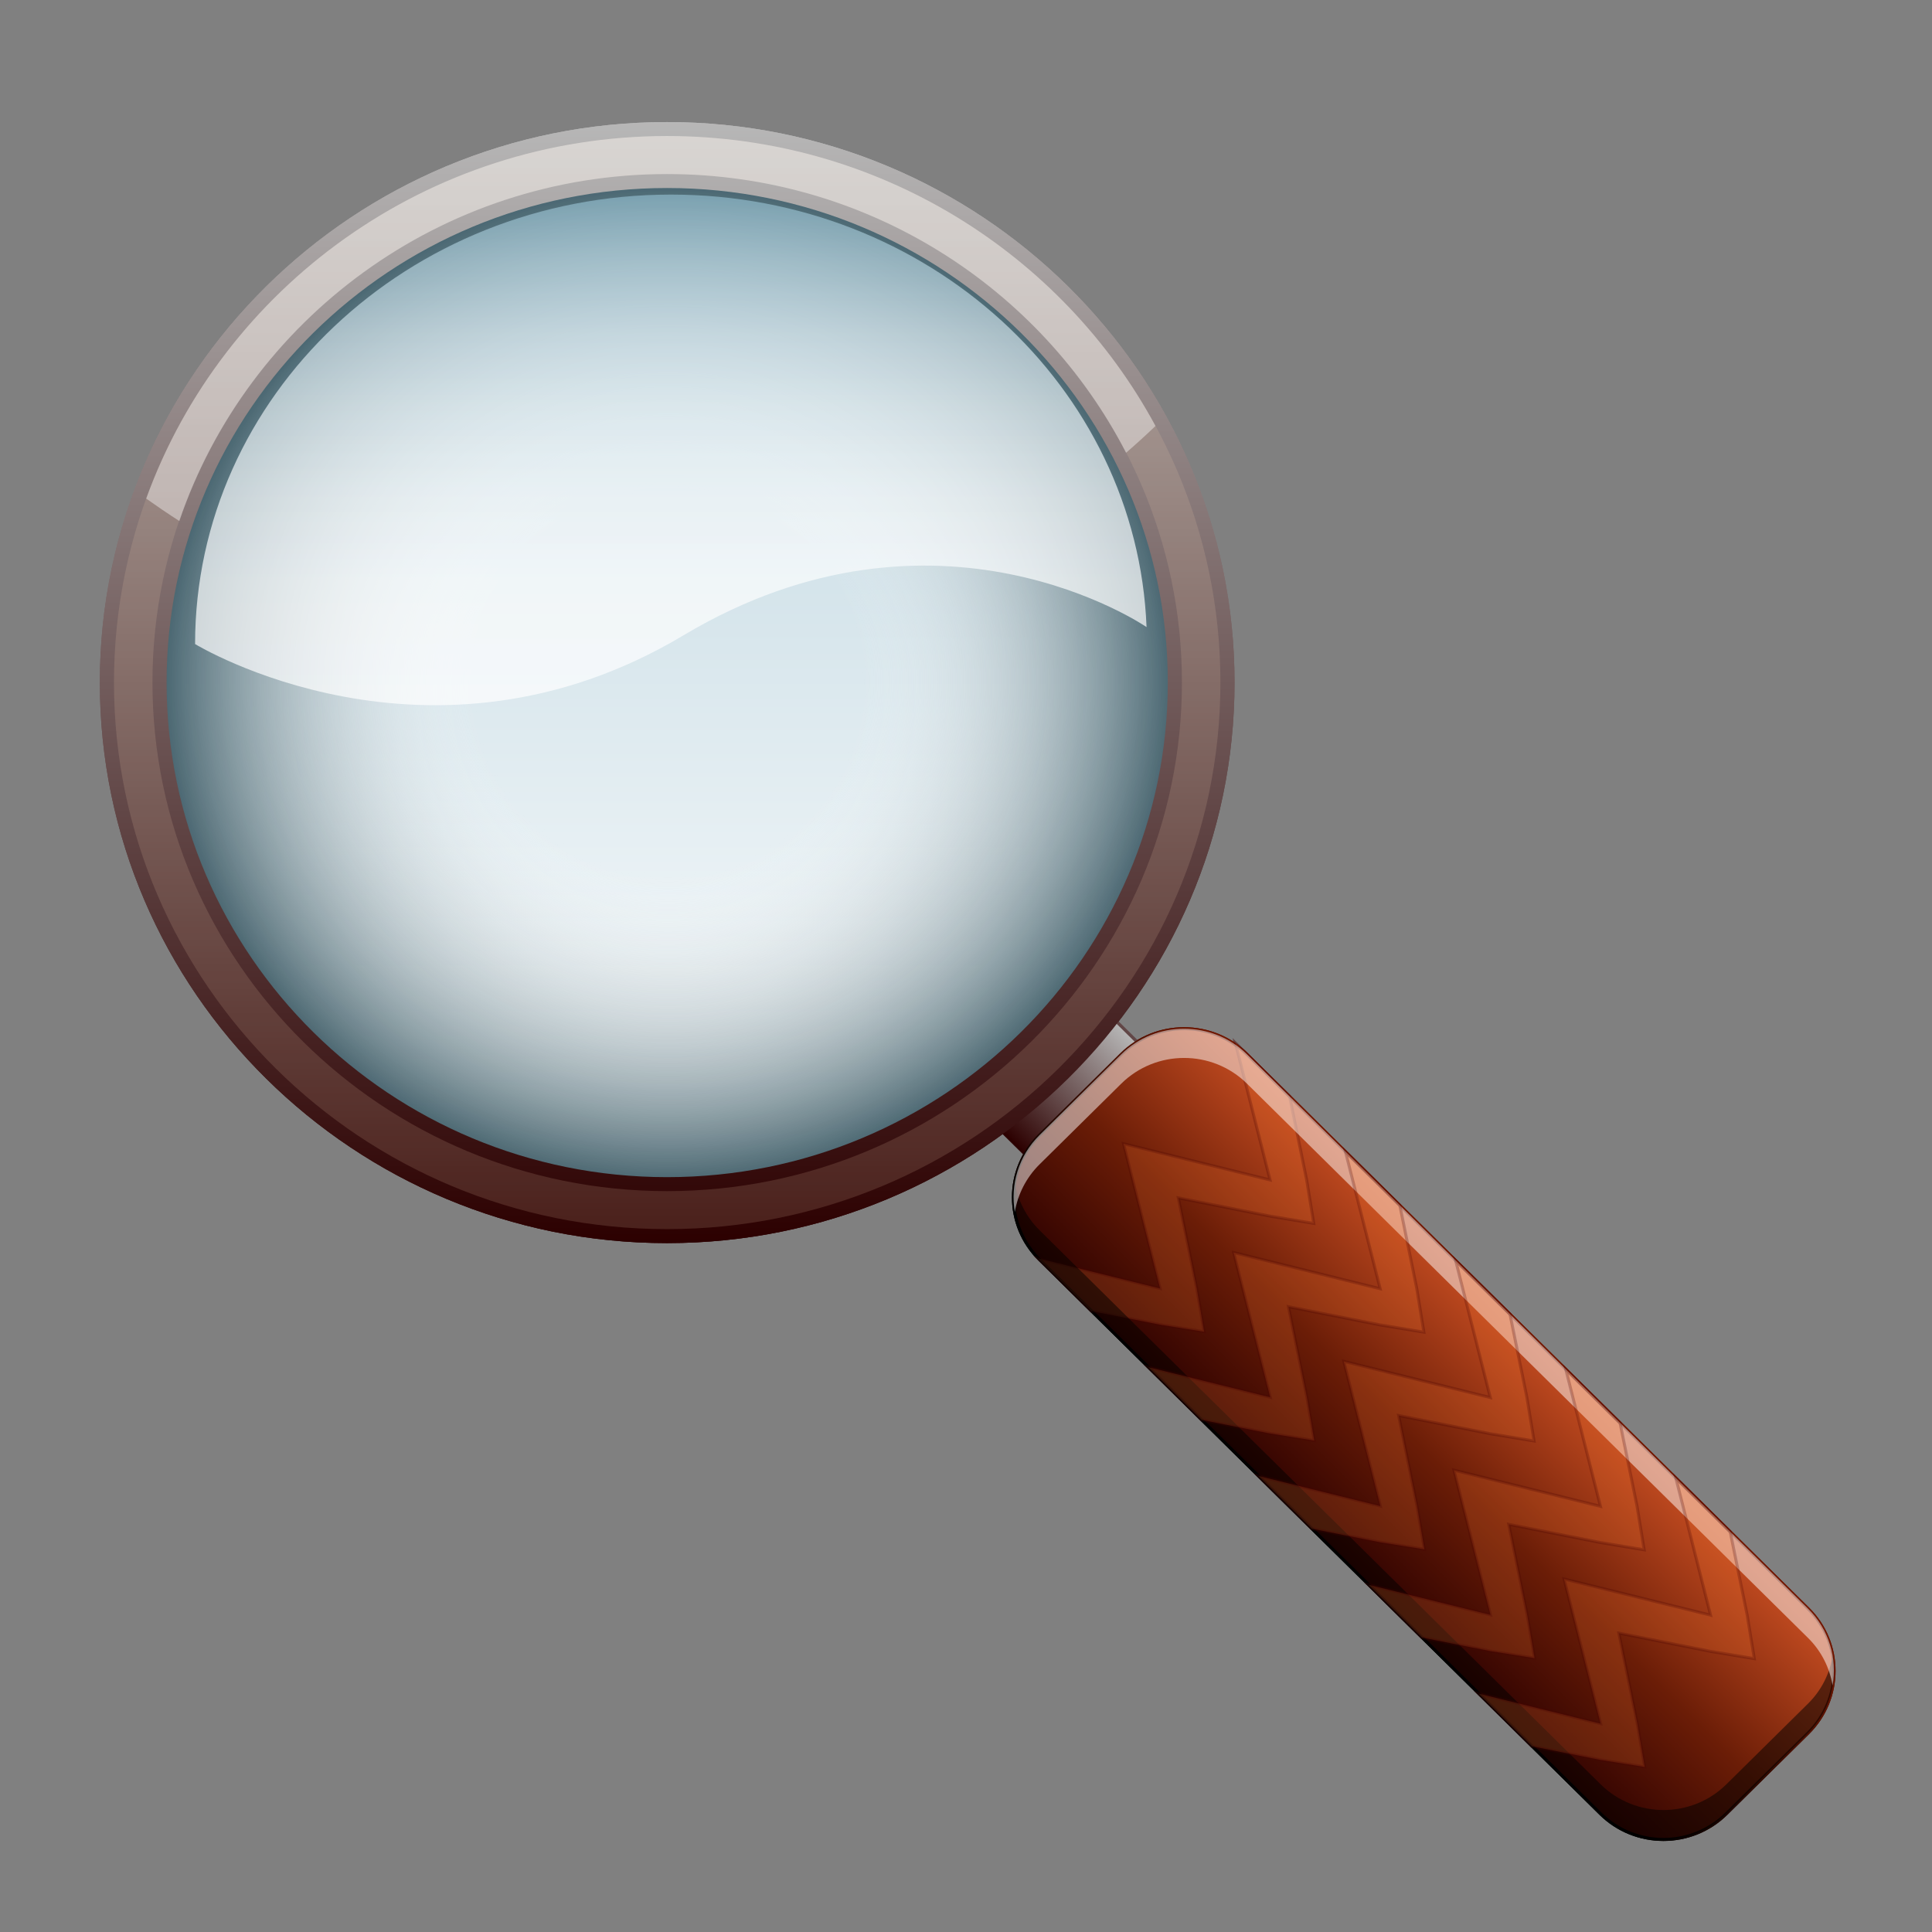<?xml version="1.0" encoding="utf-8"?>
<!-- Generator: Adobe Illustrator 16.0.0, SVG Export Plug-In . SVG Version: 6.00 Build 0)  -->
<!DOCTYPE svg PUBLIC "-//W3C//DTD SVG 1.1//EN" "http://www.w3.org/Graphics/SVG/1.1/DTD/svg11.dtd">
<svg version="1.1" id="Слой_1" xmlns="http://www.w3.org/2000/svg" xmlns:xlink="http://www.w3.org/1999/xlink" x="0px" y="0px"
	 width="120px" height="120px" viewBox="0 0 120 120" enable-background="new 0 0 120 120" xml:space="preserve">
<rect x="0" y="0" width="120" height="120" fill="#808080" stroke="none"/>
<g id="normal_1_">
	
		<linearGradient id="SVGID_1_" gradientUnits="userSpaceOnUse" x1="-240.079" y1="312.654" x2="-236.216" y2="312.654" gradientTransform="matrix(1.816 -1.816 -1.816 -1.816 1066.367 202.48)">
		<stop  offset="0" style="stop-color:#2C0000"/>
		<stop  offset="1" style="stop-color:#B7B7B7"/>
	</linearGradient>
	
		<linearGradient id="SVGID_2_" gradientUnits="userSpaceOnUse" x1="-240.078" y1="312.654" x2="-230.047" y2="312.654" gradientTransform="matrix(1.816 -1.816 -1.816 -1.816 1066.367 202.48)">
		<stop  offset="0" style="stop-color:#2C0000"/>
		<stop  offset="1" style="stop-color:#B7B7B7"/>
	</linearGradient>
	
		<path fill="url(#SVGID_1_)" stroke="url(#SVGID_2_)" stroke-width="0.187" stroke-linecap="round" stroke-linejoin="round" stroke-miterlimit="5.8" d="
		M57.953,66.03l7.002-6.917l9.317,9.206l-7.002,6.917L57.953,66.03z"/>
	
		<linearGradient id="SVGID_3_" gradientUnits="userSpaceOnUse" x1="-113.319" y1="350.093" x2="-108.221" y2="355.191" gradientTransform="matrix(2.568 0 0 -2.568 372.427 995.212)">
		<stop  offset="0" style="stop-color:#2A0000"/>
		<stop  offset="0.5" style="stop-color:#6B1D07"/>
		<stop  offset="1" style="stop-color:#C04A20"/>
	</linearGradient>
	
		<linearGradient id="SVGID_4_" gradientUnits="userSpaceOnUse" x1="-112.78" y1="350.632" x2="-108.121" y2="355.291" gradientTransform="matrix(2.568 0 0 -2.568 372.427 995.212)">
		<stop  offset="0" style="stop-color:#000000"/>
		<stop  offset="1" style="stop-color:#721700"/>
	</linearGradient>
	<path fill="url(#SVGID_3_)" stroke="url(#SVGID_4_)" stroke-width="0.187" d="M112.296,99.917c2.16,2.133,2.16,5.594,0,7.727
		l-5.069,5.006c-2.158,2.136-5.659,2.135-7.818,0L64.565,78.229c-2.158-2.133-2.158-5.591,0-7.724l5.071-5.01
		c2.158-2.134,5.66-2.134,7.819,0L112.296,99.917L112.296,99.917z"/>
	<path fill="#FF8035" fill-opacity="0.2" stroke="#480000" stroke-width="0.187" stroke-opacity="0.253" d="M76.73,64.78
		l2.154,8.509l-9.101-2.25l2.274,8.992l-7.574-1.872l3.314,3.274l4.26,0.845l2.733,0.438l-0.458-2.685l-1.145-5.629l5.695,1.134
		l2.718,0.453l-0.442-2.7l-1.055-5.177L76.73,64.78L76.73,64.78z"/>
	
		<linearGradient id="SVGID_5_" gradientUnits="userSpaceOnUse" x1="-128.881" y1="358.248" x2="-128.881" y2="383.763" gradientTransform="matrix(2.568 0 0 -2.568 372.427 995.212)">
		<stop  offset="0" style="stop-color:#FFFFFF"/>
		<stop  offset="1" style="stop-color:#B8D2DD"/>
	</linearGradient>
	<path fill="url(#SVGID_5_)" d="M74.6,42.393c0,18.095-14.848,32.764-33.163,32.764c-18.315,0-33.164-14.669-33.164-32.764
		S23.122,9.63,41.437,9.63C59.752,9.63,74.6,24.298,74.6,42.393L74.6,42.393z"/>
	
		<radialGradient id="SVGID_6_" cx="-116.288" cy="356.074" r="72.344" gradientTransform="matrix(0.458 0 0 -0.453 94.745 203.655)" gradientUnits="userSpaceOnUse">
		<stop  offset="0" style="stop-color:#FFFFFF;stop-opacity:0"/>
		<stop  offset="0.362" style="stop-color:#FFFFFF;stop-opacity:0"/>
		<stop  offset="1" style="stop-color:#294A56"/>
	</radialGradient>
	<path fill="url(#SVGID_6_)" d="M74.6,42.393c0,18.095-14.848,32.764-33.163,32.764c-18.315,0-33.164-14.669-33.164-32.764
		S23.122,9.63,41.437,9.63C59.752,9.63,74.6,24.298,74.6,42.393L74.6,42.393z"/>
	<g opacity="0.7" enable-background="new    ">
		
			<linearGradient id="SVGID_7_" gradientUnits="userSpaceOnUse" x1="-129.099" y1="370.715" x2="-129.099" y2="383.655" gradientTransform="matrix(2.451 0 0 -2.451 358.086 952.421)">
			<stop  offset="0" style="stop-color:#FFFFFF"/>
			<stop  offset="0.241" style="stop-color:#FCFDFE"/>
			<stop  offset="0.422" style="stop-color:#F2F7F9"/>
			<stop  offset="0.583" style="stop-color:#E2EDF1"/>
			<stop  offset="0.733" style="stop-color:#CCDEE6"/>
			<stop  offset="0.873" style="stop-color:#AECCD8"/>
			<stop  offset="1" style="stop-color:#8DB7C8"/>
		</linearGradient>
		<path fill="url(#SVGID_7_)" d="M42.451,39.462c15.792-9.437,28.763-0.513,28.763-0.513C70.628,24.02,57.628,12.086,41.676,12.086
			c-16.324,0-29.559,12.498-29.559,27.917C12.118,40.004,26.659,48.899,42.451,39.462L42.451,39.462z"/>
	</g>
	
		<linearGradient id="SVGID_8_" gradientUnits="userSpaceOnUse" x1="-129.191" y1="357.084" x2="-129.191" y2="385.493" gradientTransform="matrix(2.451 0 0 -2.451 358.086 952.421)">
		<stop  offset="0" style="stop-color:#2C0000"/>
		<stop  offset="1" style="stop-color:#B7B7B7"/>
	</linearGradient>
	<path fill="url(#SVGID_8_)" d="M41.433,7.582C22.013,7.582,6.2,23.204,6.2,42.389c0,19.186,15.813,34.823,35.233,34.823
		S76.68,61.574,76.68,42.389C76.68,23.203,60.853,7.582,41.433,7.582z M41.433,11.678c17.153,0,31.101,13.766,31.101,30.71
		c0,16.946-13.948,30.727-31.101,30.727S10.347,59.336,10.347,42.389C10.347,25.443,24.279,11.678,41.433,11.678z"/>
	<path opacity="0.151" fill="#F3D2AF" enable-background="new    " d="M41.433,8.449c-18.95,0-34.354,15.219-34.354,33.939
		c0,18.722,15.404,33.955,34.354,33.955c18.951,0,34.369-15.233,34.369-33.955C75.802,23.668,60.383,8.449,41.433,8.449z
		 M41.433,10.811c17.623,0,31.979,14.17,31.979,31.578c0,17.41-14.356,31.594-31.979,31.594c-17.622,0-31.964-14.184-31.964-31.594
		C9.468,24.98,23.811,10.811,41.433,10.811z"/>
	<g opacity="0.5" enable-background="new    ">
		<path d="M63.03,73.457c-0.288,1.685,0.225,3.479,1.54,4.777l34.844,34.411c2.159,2.134,5.659,2.134,7.818,0l5.067-5.007
			c1.315-1.298,1.813-3.084,1.527-4.766c-0.185,1.079-0.683,2.112-1.527,2.945l-5.067,5.007c-2.159,2.133-5.659,2.132-7.818,0
			L64.57,76.414C63.728,75.581,63.215,74.536,63.03,73.457z"/>
	</g>
	<g opacity="0.5" enable-background="new    ">
		<path fill="#FFFFFF" d="M73.54,63.896c-1.414,0-2.822,0.528-3.901,1.592l-5.068,5.01c-1.315,1.299-1.828,3.093-1.54,4.779
			c0.185-1.08,0.697-2.126,1.54-2.959l5.068-5.006c2.159-2.135,5.66-2.135,7.818,0l34.843,34.422
			c0.847,0.836,1.344,1.876,1.527,2.959c0.288-1.685-0.21-3.479-1.527-4.779L77.457,65.488
			C76.377,64.424,74.956,63.896,73.54,63.896z"/>
	</g>
	<g opacity="0.4" enable-background="new    ">
		<path fill="#FFFFFF" d="M41.433,8.449c-14.896,0-27.599,9.401-32.353,22.519c0.676,0.48,1.358,0.945,2.059,1.394
			c4.257-12.504,16.223-21.551,30.294-21.551c12.427,0,23.219,7.051,28.509,17.312c0.623-0.539,1.232-1.095,1.828-1.665
			C65.983,15.748,54.56,8.449,41.433,8.449z"/>
	</g>
	<path fill="#FF8035" fill-opacity="0.2" stroke="#480000" stroke-width="0.187" stroke-opacity="0.253" d="M83.571,71.537
		l2.153,8.51l-9.101-2.249l2.275,8.992l-7.574-1.873l3.313,3.273l4.261,0.847l2.733,0.438l-0.458-2.686l-1.146-5.628l5.695,1.132
		l2.717,0.45L88,80.047l-1.053-5.176L83.571,71.537z"/>
	<path fill="#FF8035" fill-opacity="0.2" stroke="#480000" stroke-width="0.187" stroke-opacity="0.253" d="M90.413,78.296
		l2.152,8.509l-9.101-2.249l2.275,8.991l-7.573-1.871l3.313,3.273l4.26,0.845l2.732,0.437l-0.457-2.684L86.87,87.92l5.695,1.132
		l2.718,0.452l-0.443-2.699l-1.053-5.176L90.413,78.296z"/>
	<path fill="#FF8035" fill-opacity="0.2" stroke="#480000" stroke-width="0.187" stroke-opacity="0.253" d="M97.253,85.054
		l2.153,8.507l-9.101-2.247l2.275,8.991l-7.573-1.87l3.313,3.272l4.261,0.846l2.733,0.437l-0.459-2.685l-1.145-5.626l5.695,1.131
		l2.718,0.452l-0.442-2.701l-1.055-5.173L97.253,85.054L97.253,85.054z"/>
	<path fill="#FF8035" fill-opacity="0.2" stroke="#480000" stroke-width="0.187" stroke-opacity="0.253" d="M104.093,91.813
		l2.153,8.507l-9.101-2.246l2.275,8.989l-7.574-1.869l3.314,3.272l4.26,0.846l2.734,0.436l-0.459-2.685l-1.146-5.627l5.695,1.133
		l2.719,0.453l-0.442-2.702l-1.054-5.173L104.093,91.813z"/>
</g>
<g id="active_1_">
	
		<linearGradient id="SVGID_9_" gradientUnits="userSpaceOnUse" x1="-240.079" y1="312.654" x2="-236.216" y2="312.654" gradientTransform="matrix(1.816 -1.816 -1.816 -1.816 1066.367 202.48)">
		<stop  offset="0" style="stop-color:#2C0000"/>
		<stop  offset="1" style="stop-color:#B7B7B7"/>
	</linearGradient>
	
		<linearGradient id="SVGID_10_" gradientUnits="userSpaceOnUse" x1="-240.078" y1="312.654" x2="-230.047" y2="312.654" gradientTransform="matrix(1.816 -1.816 -1.816 -1.816 1066.367 202.48)">
		<stop  offset="0" style="stop-color:#2C0000"/>
		<stop  offset="1" style="stop-color:#B7B7B7"/>
	</linearGradient>
	
		<path fill="url(#SVGID_9_)" stroke="url(#SVGID_10_)" stroke-width="0.187" stroke-linecap="round" stroke-linejoin="round" stroke-miterlimit="5.8" d="
		M57.953,66.03l7.002-6.917l9.317,9.206l-7.002,6.917L57.953,66.03z"/>
	
		<linearGradient id="SVGID_11_" gradientUnits="userSpaceOnUse" x1="-113.319" y1="350.093" x2="-108.221" y2="355.191" gradientTransform="matrix(2.568 0 0 -2.568 372.427 995.212)">
		<stop  offset="0" style="stop-color:#2A0000"/>
		<stop  offset="0.5" style="stop-color:#6B1D07"/>
		<stop  offset="1" style="stop-color:#C04A20"/>
	</linearGradient>
	
		<linearGradient id="SVGID_12_" gradientUnits="userSpaceOnUse" x1="-112.78" y1="350.632" x2="-108.121" y2="355.291" gradientTransform="matrix(2.568 0 0 -2.568 372.427 995.212)">
		<stop  offset="0" style="stop-color:#000000"/>
		<stop  offset="1" style="stop-color:#721700"/>
	</linearGradient>
	<path fill="url(#SVGID_11_)" stroke="url(#SVGID_12_)" stroke-width="0.187" d="M112.296,99.917c2.16,2.133,2.16,5.594,0,7.727
		l-5.069,5.006c-2.158,2.136-5.659,2.135-7.818,0L64.565,78.229c-2.158-2.133-2.158-5.591,0-7.724l5.071-5.01
		c2.158-2.134,5.66-2.134,7.819,0L112.296,99.917L112.296,99.917z"/>
	<path fill="#FF8035" fill-opacity="0.2" stroke="#480000" stroke-width="0.187" stroke-opacity="0.253" d="M76.73,64.78
		l2.154,8.509l-9.101-2.25l2.274,8.992l-7.574-1.872l3.314,3.274l4.26,0.845l2.733,0.438l-0.458-2.685l-1.145-5.629l5.695,1.134
		l2.718,0.453l-0.442-2.7l-1.055-5.177L76.73,64.78L76.73,64.78z"/>
	
		<linearGradient id="SVGID_13_" gradientUnits="userSpaceOnUse" x1="-128.881" y1="358.248" x2="-128.881" y2="383.763" gradientTransform="matrix(2.568 0 0 -2.568 372.427 995.212)">
		<stop  offset="0" style="stop-color:#FFFFFF"/>
		<stop  offset="1" style="stop-color:#B8D2DD"/>
	</linearGradient>
	<path fill="url(#SVGID_13_)" d="M74.6,42.393c0,18.095-14.848,32.764-33.163,32.764c-18.315,0-33.164-14.669-33.164-32.764
		S23.122,9.63,41.437,9.63C59.752,9.63,74.6,24.298,74.6,42.393L74.6,42.393z"/>
	
		<radialGradient id="SVGID_14_" cx="-116.288" cy="356.074" r="72.344" gradientTransform="matrix(0.458 0 0 -0.453 94.745 203.655)" gradientUnits="userSpaceOnUse">
		<stop  offset="0" style="stop-color:#FFFFFF;stop-opacity:0"/>
		<stop  offset="0.362" style="stop-color:#FFFFFF;stop-opacity:0"/>
		<stop  offset="1" style="stop-color:#294A56"/>
	</radialGradient>
	<path fill="url(#SVGID_14_)" d="M74.6,42.393c0,18.095-14.848,32.764-33.163,32.764c-18.315,0-33.164-14.669-33.164-32.764
		S23.122,9.63,41.437,9.63C59.752,9.63,74.6,24.298,74.6,42.393L74.6,42.393z"/>
	<g opacity="0.7" enable-background="new    ">
		
			<linearGradient id="SVGID_15_" gradientUnits="userSpaceOnUse" x1="-129.099" y1="370.715" x2="-129.099" y2="383.655" gradientTransform="matrix(2.451 0 0 -2.451 358.086 952.421)">
			<stop  offset="0" style="stop-color:#FFFFFF"/>
			<stop  offset="0.241" style="stop-color:#FCFDFE"/>
			<stop  offset="0.422" style="stop-color:#F2F7F9"/>
			<stop  offset="0.583" style="stop-color:#E2EDF1"/>
			<stop  offset="0.733" style="stop-color:#CCDEE6"/>
			<stop  offset="0.873" style="stop-color:#AECCD8"/>
			<stop  offset="1" style="stop-color:#8DB7C8"/>
		</linearGradient>
		<path fill="url(#SVGID_15_)" d="M42.451,39.462c15.792-9.437,28.763-0.513,28.763-0.513C70.628,24.02,57.628,12.086,41.676,12.086
			c-16.324,0-29.559,12.498-29.559,27.917C12.118,40.004,26.659,48.899,42.451,39.462L42.451,39.462z"/>
	</g>
	
		<linearGradient id="SVGID_16_" gradientUnits="userSpaceOnUse" x1="-129.191" y1="357.084" x2="-129.191" y2="385.493" gradientTransform="matrix(2.451 0 0 -2.451 358.086 952.421)">
		<stop  offset="0" style="stop-color:#2C0000"/>
		<stop  offset="1" style="stop-color:#B7B7B7"/>
	</linearGradient>
	<path fill="url(#SVGID_16_)" d="M41.433,7.582C22.013,7.582,6.2,23.204,6.2,42.389c0,19.186,15.813,34.823,35.233,34.823
		S76.68,61.574,76.68,42.389C76.68,23.203,60.853,7.582,41.433,7.582z M41.433,11.678c17.153,0,31.101,13.766,31.101,30.71
		c0,16.946-13.948,30.727-31.101,30.727S10.347,59.336,10.347,42.389C10.347,25.443,24.279,11.678,41.433,11.678z"/>
	<path opacity="0.151" fill="#F3D2AF" enable-background="new    " d="M41.433,8.449c-18.95,0-34.354,15.219-34.354,33.939
		c0,18.722,15.404,33.955,34.354,33.955c18.951,0,34.369-15.233,34.369-33.955C75.802,23.668,60.383,8.449,41.433,8.449z
		 M41.433,10.811c17.623,0,31.979,14.17,31.979,31.578c0,17.41-14.356,31.594-31.979,31.594c-17.622,0-31.964-14.184-31.964-31.594
		C9.468,24.98,23.811,10.811,41.433,10.811z"/>
	<g opacity="0.5" enable-background="new    ">
		<path d="M63.03,73.457c-0.288,1.685,0.225,3.479,1.54,4.777l34.844,34.411c2.159,2.134,5.659,2.134,7.818,0l5.067-5.007
			c1.315-1.298,1.813-3.084,1.527-4.766c-0.185,1.079-0.683,2.112-1.527,2.945l-5.067,5.007c-2.159,2.133-5.659,2.132-7.818,0
			L64.57,76.414C63.728,75.581,63.215,74.536,63.03,73.457z"/>
	</g>
	<g opacity="0.5" enable-background="new    ">
		<path fill="#FFFFFF" d="M73.54,63.896c-1.414,0-2.822,0.528-3.901,1.592l-5.068,5.01c-1.315,1.299-1.828,3.093-1.54,4.779
			c0.185-1.08,0.697-2.126,1.54-2.959l5.068-5.006c2.159-2.135,5.66-2.135,7.818,0l34.843,34.422
			c0.847,0.836,1.344,1.876,1.527,2.959c0.288-1.685-0.21-3.479-1.527-4.779L77.457,65.488
			C76.377,64.424,74.956,63.896,73.54,63.896z"/>
	</g>
	<g opacity="0.4" enable-background="new    ">
		<path fill="#FFFFFF" d="M41.433,8.449c-14.896,0-27.599,9.401-32.353,22.519c0.676,0.48,1.358,0.945,2.059,1.394
			c4.257-12.504,16.223-21.551,30.294-21.551c12.427,0,23.219,7.051,28.509,17.312c0.623-0.539,1.232-1.095,1.828-1.665
			C65.983,15.748,54.56,8.449,41.433,8.449z"/>
	</g>
	<path fill="#FF8035" fill-opacity="0.2" stroke="#480000" stroke-width="0.187" stroke-opacity="0.253" d="M83.571,71.537
		l2.153,8.51l-9.101-2.249l2.275,8.992l-7.574-1.873l3.313,3.273l4.261,0.847l2.733,0.438l-0.458-2.686l-1.146-5.628l5.695,1.132
		l2.717,0.45L88,80.047l-1.053-5.176L83.571,71.537z"/>
	<path fill="#FF8035" fill-opacity="0.2" stroke="#480000" stroke-width="0.187" stroke-opacity="0.253" d="M90.413,78.296
		l2.152,8.509l-9.101-2.249l2.275,8.991l-7.573-1.871l3.313,3.273l4.26,0.845l2.732,0.437l-0.457-2.684L86.87,87.92l5.695,1.132
		l2.718,0.452l-0.443-2.699l-1.053-5.176L90.413,78.296z"/>
	<path fill="#FF8035" fill-opacity="0.2" stroke="#480000" stroke-width="0.187" stroke-opacity="0.253" d="M97.253,85.054
		l2.153,8.507l-9.101-2.247l2.275,8.991l-7.573-1.87l3.313,3.272l4.261,0.846l2.733,0.437l-0.459-2.685l-1.145-5.626l5.695,1.131
		l2.718,0.452l-0.442-2.701l-1.055-5.173L97.253,85.054L97.253,85.054z"/>
	<path fill="#FF8035" fill-opacity="0.2" stroke="#480000" stroke-width="0.187" stroke-opacity="0.253" d="M104.093,91.813
		l2.153,8.507l-9.101-2.246l2.275,8.989l-7.574-1.869l3.314,3.272l4.26,0.846l2.734,0.436l-0.459-2.685l-1.146-5.627l5.695,1.133
		l2.719,0.453l-0.442-2.702l-1.054-5.173L104.093,91.813z"/>
</g>
<g id="disabled_1_" opacity="0.2">
	
		<linearGradient id="SVGID_17_" gradientUnits="userSpaceOnUse" x1="-240.079" y1="312.654" x2="-236.216" y2="312.654" gradientTransform="matrix(1.816 -1.816 -1.816 -1.816 1066.367 202.48)">
		<stop  offset="0" style="stop-color:#2C0000"/>
		<stop  offset="1" style="stop-color:#B7B7B7"/>
	</linearGradient>
	
		<linearGradient id="SVGID_18_" gradientUnits="userSpaceOnUse" x1="-240.078" y1="312.654" x2="-230.047" y2="312.654" gradientTransform="matrix(1.816 -1.816 -1.816 -1.816 1066.367 202.48)">
		<stop  offset="0" style="stop-color:#2C0000"/>
		<stop  offset="1" style="stop-color:#B7B7B7"/>
	</linearGradient>
	
		<path fill="url(#SVGID_17_)" stroke="url(#SVGID_18_)" stroke-width="0.187" stroke-linecap="round" stroke-linejoin="round" stroke-miterlimit="5.8" d="
		M57.953,66.03l7.002-6.917l9.317,9.206l-7.002,6.917L57.953,66.03z"/>
	
		<linearGradient id="SVGID_19_" gradientUnits="userSpaceOnUse" x1="-113.319" y1="350.093" x2="-108.221" y2="355.191" gradientTransform="matrix(2.568 0 0 -2.568 372.427 995.212)">
		<stop  offset="0" style="stop-color:#2A0000"/>
		<stop  offset="0.5" style="stop-color:#6B1D07"/>
		<stop  offset="1" style="stop-color:#C04A20"/>
	</linearGradient>
	
		<linearGradient id="SVGID_20_" gradientUnits="userSpaceOnUse" x1="-112.78" y1="350.632" x2="-108.121" y2="355.291" gradientTransform="matrix(2.568 0 0 -2.568 372.427 995.212)">
		<stop  offset="0" style="stop-color:#000000"/>
		<stop  offset="1" style="stop-color:#721700"/>
	</linearGradient>
	<path fill="url(#SVGID_19_)" stroke="url(#SVGID_20_)" stroke-width="0.187" d="M112.296,99.917c2.16,2.133,2.16,5.594,0,7.727
		l-5.069,5.006c-2.158,2.136-5.659,2.135-7.818,0L64.565,78.229c-2.158-2.133-2.158-5.591,0-7.724l5.071-5.01
		c2.158-2.134,5.66-2.134,7.819,0L112.296,99.917L112.296,99.917z"/>
	<path fill="#FF8035" fill-opacity="0.2" stroke="#480000" stroke-width="0.187" stroke-opacity="0.253" d="M76.73,64.78
		l2.154,8.509l-9.101-2.25l2.274,8.992l-7.574-1.872l3.314,3.274l4.26,0.845l2.733,0.438l-0.458-2.685l-1.145-5.629l5.695,1.134
		l2.718,0.453l-0.442-2.7l-1.055-5.177L76.73,64.78L76.73,64.78z"/>
	
		<linearGradient id="SVGID_21_" gradientUnits="userSpaceOnUse" x1="-128.881" y1="358.248" x2="-128.881" y2="383.763" gradientTransform="matrix(2.568 0 0 -2.568 372.427 995.212)">
		<stop  offset="0" style="stop-color:#FFFFFF"/>
		<stop  offset="1" style="stop-color:#B8D2DD"/>
	</linearGradient>
	<path fill="url(#SVGID_21_)" d="M74.6,42.393c0,18.095-14.848,32.764-33.163,32.764c-18.315,0-33.164-14.669-33.164-32.764
		S23.122,9.63,41.437,9.63C59.752,9.63,74.6,24.298,74.6,42.393L74.6,42.393z"/>
	
		<radialGradient id="SVGID_22_" cx="-116.288" cy="356.074" r="72.344" gradientTransform="matrix(0.458 0 0 -0.453 94.745 203.655)" gradientUnits="userSpaceOnUse">
		<stop  offset="0" style="stop-color:#FFFFFF;stop-opacity:0"/>
		<stop  offset="0.362" style="stop-color:#FFFFFF;stop-opacity:0"/>
		<stop  offset="1" style="stop-color:#294A56"/>
	</radialGradient>
	<path fill="url(#SVGID_22_)" d="M74.6,42.393c0,18.095-14.848,32.764-33.163,32.764c-18.315,0-33.164-14.669-33.164-32.764
		S23.122,9.63,41.437,9.63C59.752,9.63,74.6,24.298,74.6,42.393L74.6,42.393z"/>
	<g opacity="0.7" enable-background="new    ">
		
			<linearGradient id="SVGID_23_" gradientUnits="userSpaceOnUse" x1="-129.099" y1="370.715" x2="-129.099" y2="383.655" gradientTransform="matrix(2.451 0 0 -2.451 358.086 952.421)">
			<stop  offset="0" style="stop-color:#FFFFFF"/>
			<stop  offset="0.241" style="stop-color:#FCFDFE"/>
			<stop  offset="0.422" style="stop-color:#F2F7F9"/>
			<stop  offset="0.583" style="stop-color:#E2EDF1"/>
			<stop  offset="0.733" style="stop-color:#CCDEE6"/>
			<stop  offset="0.873" style="stop-color:#AECCD8"/>
			<stop  offset="1" style="stop-color:#8DB7C8"/>
		</linearGradient>
		<path fill="url(#SVGID_23_)" d="M42.451,39.462c15.792-9.437,28.763-0.513,28.763-0.513C70.628,24.02,57.628,12.086,41.676,12.086
			c-16.324,0-29.559,12.498-29.559,27.917C12.118,40.004,26.659,48.899,42.451,39.462L42.451,39.462z"/>
	</g>
	
		<linearGradient id="SVGID_24_" gradientUnits="userSpaceOnUse" x1="-129.191" y1="357.084" x2="-129.191" y2="385.493" gradientTransform="matrix(2.451 0 0 -2.451 358.086 952.421)">
		<stop  offset="0" style="stop-color:#2C0000"/>
		<stop  offset="1" style="stop-color:#B7B7B7"/>
	</linearGradient>
	<path fill="url(#SVGID_24_)" d="M41.433,7.582C22.013,7.582,6.2,23.204,6.2,42.389c0,19.186,15.813,34.823,35.233,34.823
		S76.68,61.574,76.68,42.389C76.68,23.203,60.853,7.582,41.433,7.582z M41.433,11.678c17.153,0,31.101,13.766,31.101,30.71
		c0,16.946-13.948,30.727-31.101,30.727S10.347,59.336,10.347,42.389C10.347,25.443,24.279,11.678,41.433,11.678z"/>
	<path opacity="0.151" fill="#F3D2AF" enable-background="new    " d="M41.433,8.449c-18.95,0-34.354,15.219-34.354,33.939
		c0,18.722,15.404,33.955,34.354,33.955c18.951,0,34.369-15.233,34.369-33.955C75.802,23.668,60.383,8.449,41.433,8.449z
		 M41.433,10.811c17.623,0,31.979,14.17,31.979,31.578c0,17.41-14.356,31.594-31.979,31.594c-17.622,0-31.964-14.184-31.964-31.594
		C9.468,24.98,23.811,10.811,41.433,10.811z"/>
	<g opacity="0.5" enable-background="new    ">
		<path d="M63.03,73.457c-0.288,1.685,0.225,3.479,1.54,4.777l34.844,34.411c2.159,2.134,5.659,2.134,7.818,0l5.067-5.007
			c1.315-1.298,1.813-3.084,1.527-4.766c-0.185,1.079-0.683,2.112-1.527,2.945l-5.067,5.007c-2.159,2.133-5.659,2.132-7.818,0
			L64.57,76.414C63.728,75.581,63.215,74.536,63.03,73.457z"/>
	</g>
	<g opacity="0.5" enable-background="new    ">
		<path fill="#FFFFFF" d="M73.54,63.896c-1.414,0-2.822,0.528-3.901,1.592l-5.068,5.01c-1.315,1.299-1.828,3.093-1.54,4.779
			c0.185-1.08,0.697-2.126,1.54-2.959l5.068-5.006c2.159-2.135,5.66-2.135,7.818,0l34.843,34.422
			c0.847,0.836,1.344,1.876,1.527,2.959c0.288-1.685-0.21-3.479-1.527-4.779L77.457,65.488
			C76.377,64.424,74.956,63.896,73.54,63.896z"/>
	</g>
	<g opacity="0.4" enable-background="new    ">
		<path fill="#FFFFFF" d="M41.433,8.449c-14.896,0-27.599,9.401-32.353,22.519c0.676,0.48,1.358,0.945,2.059,1.394
			c4.257-12.504,16.223-21.551,30.294-21.551c12.427,0,23.219,7.051,28.509,17.312c0.623-0.539,1.232-1.095,1.828-1.665
			C65.983,15.748,54.56,8.449,41.433,8.449z"/>
	</g>
	<path fill="#FF8035" fill-opacity="0.2" stroke="#480000" stroke-width="0.187" stroke-opacity="0.253" d="M83.571,71.537
		l2.153,8.51l-9.101-2.249l2.275,8.992l-7.574-1.873l3.313,3.273l4.261,0.847l2.733,0.438l-0.458-2.686l-1.146-5.628l5.695,1.132
		l2.717,0.45L88,80.047l-1.053-5.176L83.571,71.537z"/>
	<path fill="#FF8035" fill-opacity="0.2" stroke="#480000" stroke-width="0.187" stroke-opacity="0.253" d="M90.413,78.296
		l2.152,8.509l-9.101-2.249l2.275,8.991l-7.573-1.871l3.313,3.273l4.26,0.845l2.732,0.437l-0.457-2.684L86.87,87.92l5.695,1.132
		l2.718,0.452l-0.443-2.699l-1.053-5.176L90.413,78.296z"/>
	<path fill="#FF8035" fill-opacity="0.2" stroke="#480000" stroke-width="0.187" stroke-opacity="0.253" d="M97.253,85.054
		l2.153,8.507l-9.101-2.247l2.275,8.991l-7.573-1.87l3.313,3.272l4.261,0.846l2.733,0.437l-0.459-2.685l-1.145-5.626l5.695,1.131
		l2.718,0.452l-0.442-2.701l-1.055-5.173L97.253,85.054L97.253,85.054z"/>
	<path fill="#FF8035" fill-opacity="0.2" stroke="#480000" stroke-width="0.187" stroke-opacity="0.253" d="M104.093,91.813
		l2.153,8.507l-9.101-2.246l2.275,8.989l-7.574-1.869l3.314,3.272l4.26,0.846l2.734,0.436l-0.459-2.685l-1.146-5.627l5.695,1.133
		l2.719,0.453l-0.442-2.702l-1.054-5.173L104.093,91.813z"/>
</g>
</svg>
